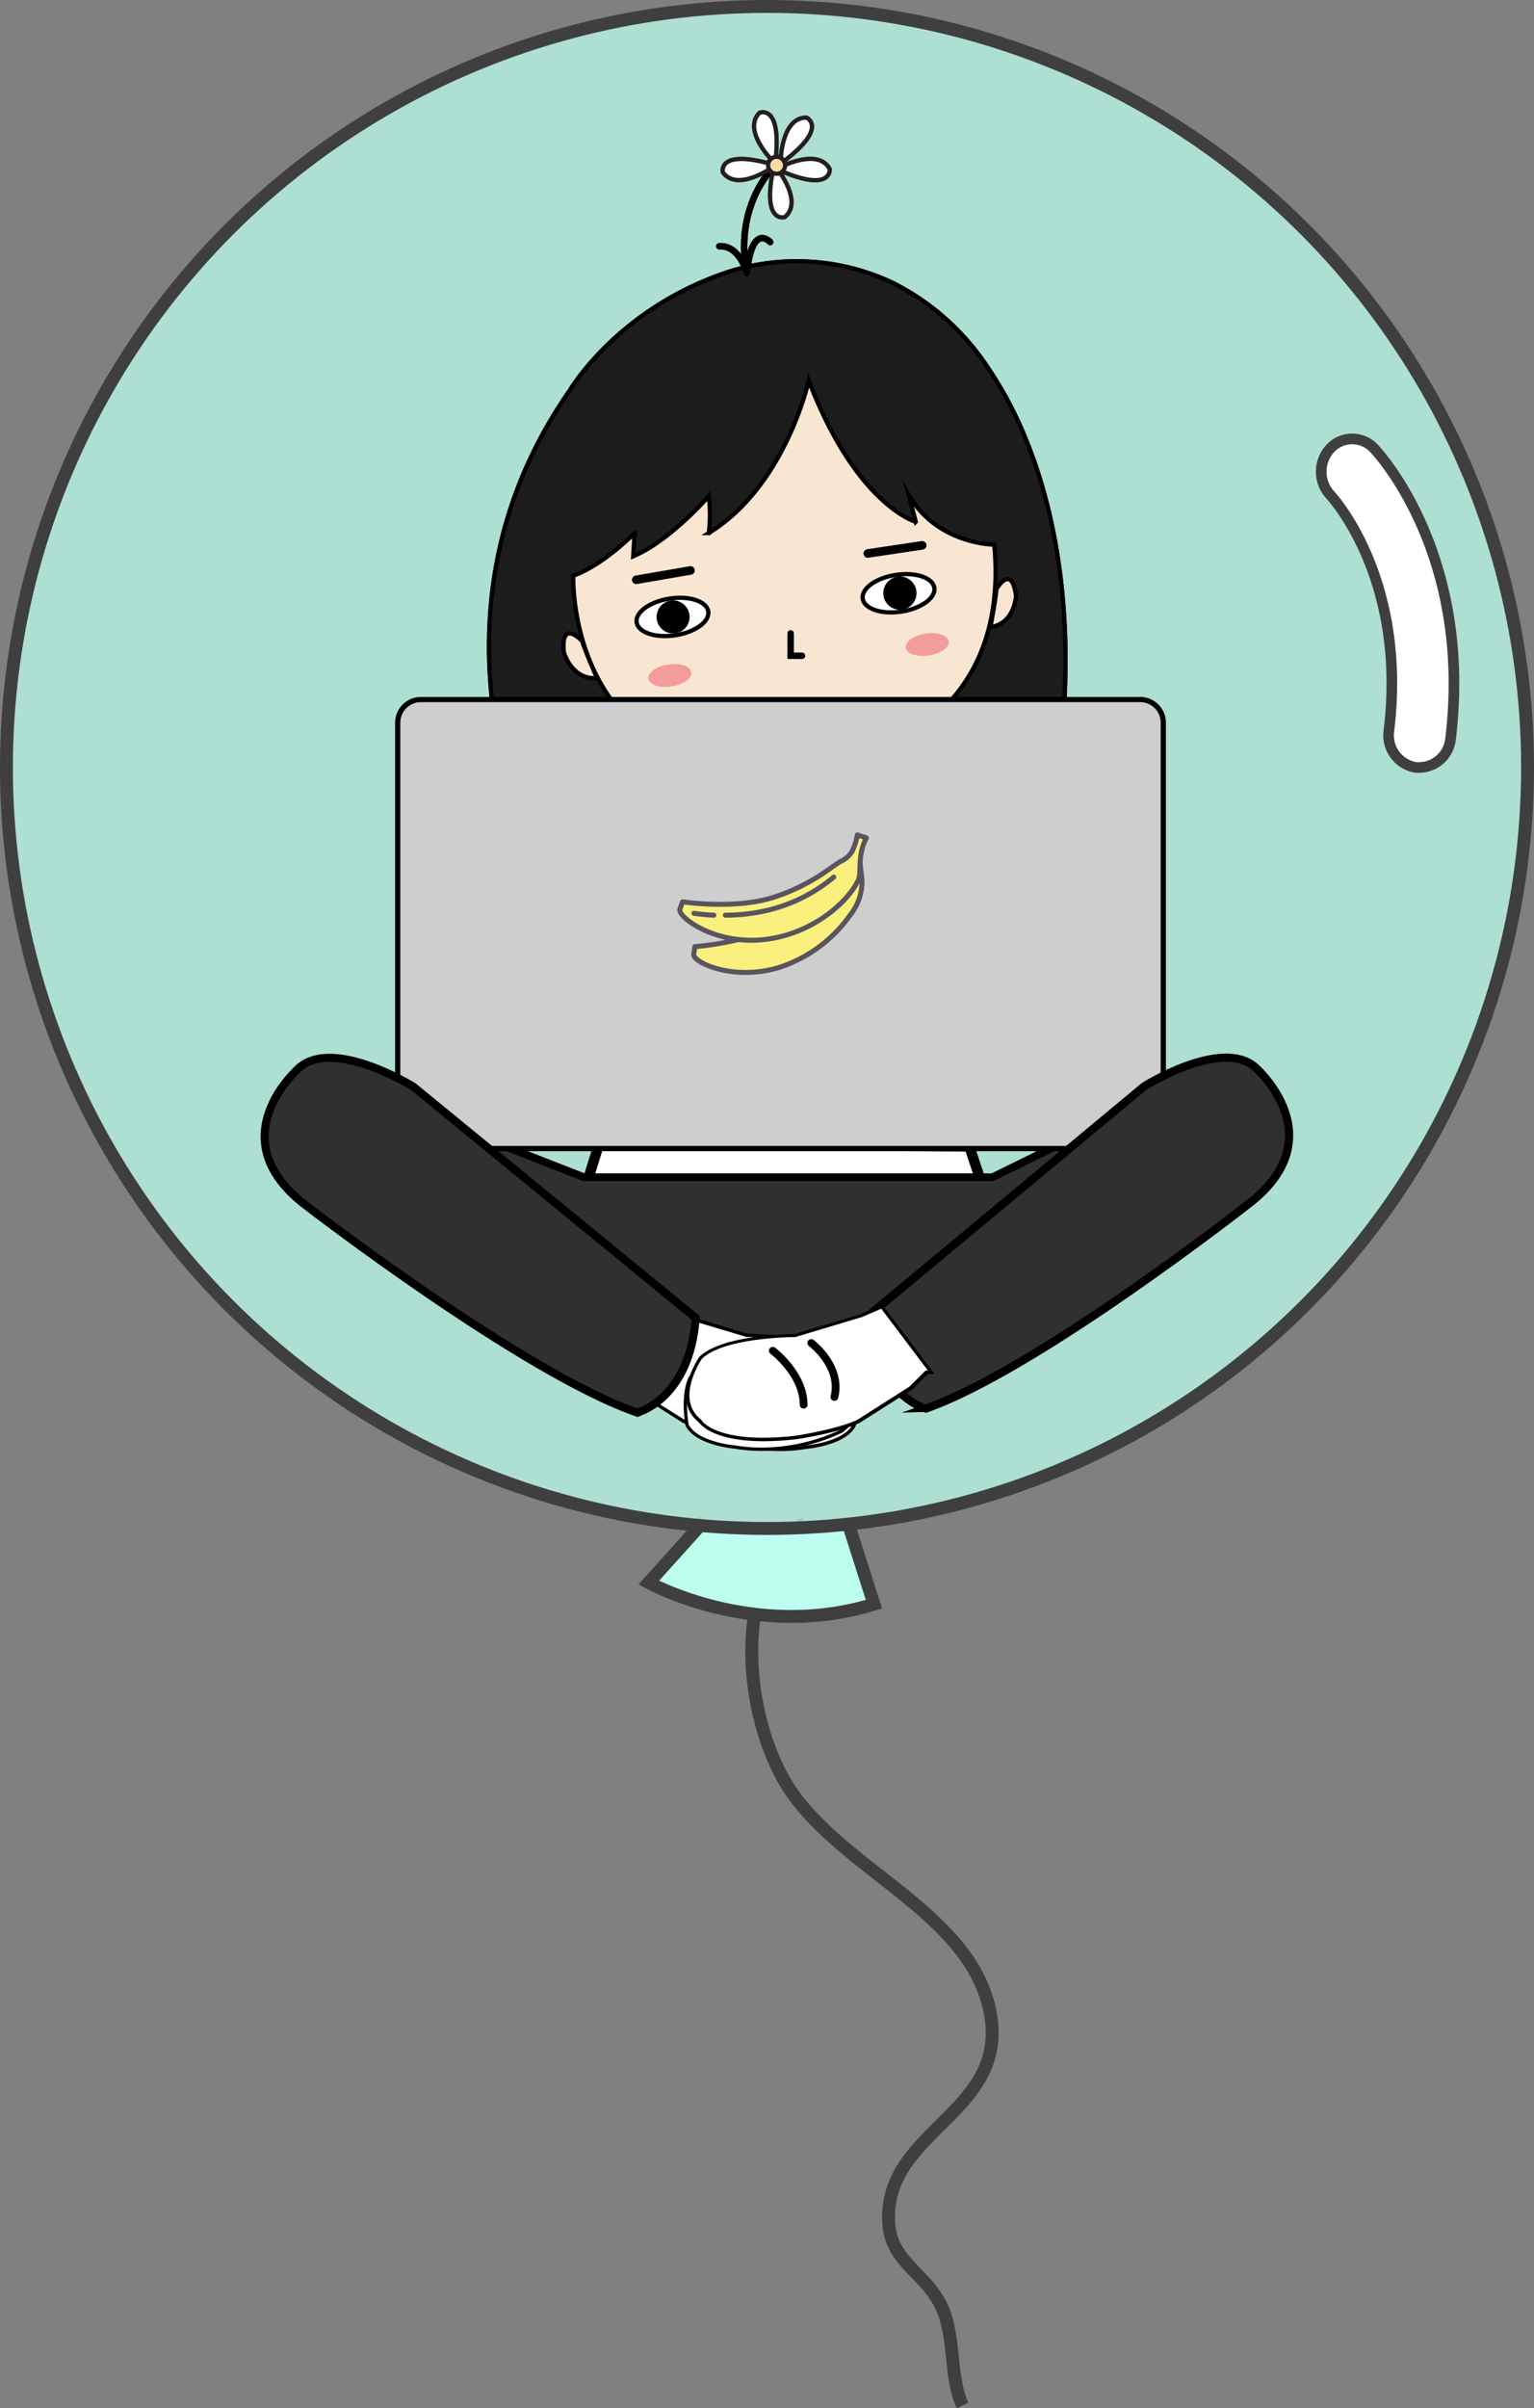 <svg xmlns="http://www.w3.org/2000/svg" viewBox="0 0 238 373.42"><rect x="0" y="0" width="238" height="373.42" fill="#808080" stroke="none"/><title>balloon-grace-2</title><g id="382662dc-fb2c-40ac-9dda-f3ea69bcc553" data-name="Layer 2"><g id="98088271-c625-4d34-bd07-29059b166344" data-name="bubble"><path d="M124.94,235.9c-12.11,9.06-9.54,32.3-1.44,42.94,9.07,11.9,27.21,18.39,30.11,33.14,3.05,15.57-16.21,18.21-15.75,32.3.2,6.25,5.14,7.72,7.91,12.76,2.59,4.7,1.43,11.44,3.57,15.95" fill="none" stroke="#3f3f3f" stroke-miterlimit="10" stroke-width="2"/><path d="M109.27,235.82l-8.61,9.57s16.27,9.09,34.93,3.35l-3.83-12" fill="#bdffee" stroke="#3f3f3f" stroke-miterlimit="10" stroke-width="2"/><circle cx="119" cy="119" r="118" fill="#bdffee" fill-opacity="0.75" stroke="#3f3f3f" stroke-miterlimit="10" stroke-width="2"/><path d="M220.29,119a4.64,4.64,0,0,1-.62,0,5.05,5.05,0,0,1-4.18-5.71c2.85-23.41-8.61-36-9.1-36.55a5.32,5.32,0,0,1,0-7.2,4.64,4.64,0,0,1,6.8,0c.63.66,15.34,16.46,11.86,45.07A4.93,4.93,0,0,1,220.29,119Z" fill="#fff" stroke="#3f3f3f" stroke-linecap="round" stroke-linejoin="round" stroke-width="1.65"/><path d="M90.6,184.93s15.54,7.17,32.28,6c0,0,19.14,0,29.9-6l-2.39-7.17-57.47-.33Z" fill="#fff" stroke="#000" stroke-miterlimit="10" stroke-width="1.6"/><polygon points="90.6 182.54 74.09 176.09 69.08 186.12 103.75 208.84 131.25 211.23 153.97 199.27 181.47 182.54 167.12 176.09 153.97 182.54 90.6 182.54" fill="#303030" stroke="#000" stroke-miterlimit="10" stroke-width="1.2"/><g id="01f98285-eb49-4ab5-9324-4af15ea2660c" data-name="normal crop"><path d="M110.45,44.88" fill="#fff"/><path d="M93.45,154.11c-3.21-5.18-34.54-51.38-5-93.64,0,0,7.41-12.71,24.71-18.36a34.89,34.89,0,0,1,25.41,1.78A38.08,38.08,0,0,1,153,56.61a59.44,59.44,0,0,1,6.15,11.48c7.7,18.75,7.73,42.88,2.59,62.4a55.47,55.47,0,0,1-2.65,7.83c-.5,1.16-1.6,4.33-4.12,6.46-1.6,1.35-60.77,9.61-60.77,9.61A.66.66,0,0,1,93.45,154.11Z" fill="#1c1c1c" stroke="#000" stroke-miterlimit="10" stroke-width="0.66"/><path d="M94.32,161.17a.66.66,0,0,1-.66-.61c-.31-4.2-1.38-28.75,14.85-32.13,0,0,.82,0,.62-1.39l-.16-3s.12-3.28,2.68-2.84a1.25,1.25,0,0,1,1,.4s9.18,5.91,20.11-1l-.61-.89s1.9-1.66,3.56,0a11.86,11.86,0,0,1,2.41,6.19s7.24.21,11.34,5.3c0,0,10.13,14.95,9.14,29.35a.67.67,0,0,1-.67.62Z" fill="#4c4c4c" stroke="#000" stroke-miterlimit="10" stroke-width="0.66"/><path d="M113.07,118a10.64,10.64,0,0,1-.46,3.31s8.16,5.86,20.11-.75a14.9,14.9,0,0,1-1.26-3.13S121.59,120.93,113.07,118Z" fill="#f8e6d3" stroke="#000" stroke-miterlimit="10" stroke-width="0.66"/><path id="f2835d33-353b-4cd4-86fa-24fd449475a9" data-name="ear" d="M90.37,99.45s-3.43-3.71-2.88,1.71c0,0,1.11,4,4.76,4h.39S90.22,99.57,90.37,99.45Z" fill="#f8e6d3" stroke="#000" stroke-miterlimit="10" stroke-width="0.66"/><path d="M88.94,89.26S88,115.15,113,118.91a50.67,50.67,0,0,0,14.47-.14s29.72-2.93,26.79-34.32c0,0-8.86,0-13.28-7.74l1.11,4.21S132.85,78.33,125.47,59c0,0-3.54,16.31-15.5,23.65a23.37,23.37,0,0,0,0-5.72s-6,6.92-11.73,9.33l.22-3.61S93.58,87.65,88.94,89.26Z" fill="#f8e6d3" stroke="#000" stroke-miterlimit="10" stroke-width="0.66"/><line x1="98.72" y1="89.9" x2="107.13" y2="88.45" fill="#fff" stroke="#000" stroke-linecap="round" stroke-miterlimit="10" stroke-width="1.33"/><line x1="134.64" y1="85.82" x2="143.08" y2="84.56" fill="#fff" stroke="#000" stroke-linecap="round" stroke-miterlimit="10" stroke-width="1.33"/><ellipse cx="104.33" cy="95.67" rx="5.62" ry="2.88" transform="translate(-13.24 16.83) rotate(-8.68)" fill="#fff" stroke="#000" stroke-miterlimit="10" stroke-width="0.66"/><circle cx="107.99" cy="94.97" r="2.17"/><ellipse cx="139.4" cy="92" rx="5.62" ry="2.88" transform="translate(-12.28 22.08) rotate(-8.68)" fill="#fff" stroke="#000" stroke-miterlimit="10" stroke-width="0.66"/><circle cx="143.06" cy="91.3" r="2.17"/><polyline points="122.67 98.21 122.67 101.68 124.43 101.68" fill="none" stroke="#000" stroke-linecap="round" stroke-miterlimit="10"/><line x1="121.69" y1="111.58" x2="126.08" y2="110.61" fill="none" stroke="#000" stroke-linecap="round" stroke-miterlimit="10" stroke-width="1.33"/><line x1="143.07" y1="100.61" x2="145.23" y2="99.95" fill="none" stroke="#f39c9c" stroke-linecap="round" stroke-miterlimit="10" stroke-width="0.66"/><line x1="143.29" y1="102.35" x2="145.45" y2="101.68" fill="none" stroke="#f39c9c" stroke-linecap="round" stroke-miterlimit="10" stroke-width="0.66"/><line x1="101.84" y1="105.88" x2="104" y2="105.21" fill="none" stroke="#f39c9c" stroke-linecap="round" stroke-miterlimit="10" stroke-width="0.66"/><line x1="102.06" y1="107.61" x2="104.22" y2="106.95" fill="none" stroke="#f39c9c" stroke-linecap="round" stroke-miterlimit="10" stroke-width="0.66"/><path d="M119.17,26.95s-5.19,5.79-3.3,15.38c0,0-1.07-4.31-4.27-4.15" fill="none" stroke="#000" stroke-linecap="round" stroke-miterlimit="10"/><path d="M119.6,24.65s-4.39-4.54-1.76-7.16c0,0,3.4-1.42,2.5,7.16Z" fill="#fff" stroke="#231f20" stroke-linecap="round" stroke-miterlimit="10" stroke-width="0.66"/><path d="M121.15,24.43s.3-6.31,4-6.18c0,0,3.37,1.5-3.51,6.72Z" fill="#fff" stroke="#231f20" stroke-linecap="round" stroke-miterlimit="10" stroke-width="0.66"/><path d="M121.37,25.78s5.64-2.85,7.36.45c0,0,.35,3.67-7.58.26Z" fill="#fff" stroke="#231f20" stroke-linecap="round" stroke-miterlimit="10" stroke-width="0.66"/><path d="M120.7,26.36s3.93,4.94,1.05,7.3c0,0-3.52,1.09-1.79-7.37Z" fill="#fff" stroke="#231f20" stroke-linecap="round" stroke-miterlimit="10" stroke-width="0.66"/><path d="M119.5,26.16s-5.21,3.57-7.35.54c0,0-.84-3.59,7.48-1.27Z" fill="#fff" stroke="#231f20" stroke-linecap="round" stroke-miterlimit="10" stroke-width="0.66"/><circle cx="120.49" cy="25.63" r="1.32" fill="#f8daa4" stroke="#231f20" stroke-linecap="round" stroke-miterlimit="10" stroke-width="0.66"/><path d="M119.49,37.53s-2.79-3.12-3.62,4.79" fill="none" stroke="#000" stroke-linecap="round" stroke-miterlimit="10"/><path d="M148.48,127.26c-1.1,6.25-4.21,19.18-9.62,25.18,0,0,16-1.56,19.77-13.14" fill="#1c1c1c" stroke="#000" stroke-miterlimit="10" stroke-width="0.66"/><path id="83d99e33-f160-42b1-8106-8b3649dccf64" data-name="ear" d="M154.56,91.4s2.4-4.22,3.07,1c0,0-.17,4-3.59,4.77l-.37.09S154.73,91.47,154.56,91.4Z" fill="#f8e6d3" stroke="#000" stroke-miterlimit="10" stroke-width="0.66"/></g><g id="92e48a1c-ab94-4d23-89b7-300fb47cb1e7" data-name="happy crop"><path d="M93.45,154.11c-3.21-5.18-34.54-51.38-5-93.64,0,0,7.41-12.71,24.71-18.36a34.89,34.89,0,0,1,25.41,1.78A38.08,38.08,0,0,1,153,56.61a59.44,59.44,0,0,1,6.15,11.48c7.7,18.75,7.73,42.88,2.59,62.4a55.47,55.47,0,0,1-2.65,7.83c-.5,1.16-1.6,4.33-4.12,6.46-1.6,1.35-60.77,9.61-60.77,9.61A.66.66,0,0,1,93.45,154.11Z" fill="#1c1c1c" stroke="#000" stroke-miterlimit="10" stroke-width="0.66"/><path d="M94.32,161.17a.66.66,0,0,1-.66-.61c-.31-4.2-1.38-28.75,14.85-32.13,0,0,.82,0,.62-1.39l-.16-3s.12-3.28,2.68-2.84a1.25,1.25,0,0,1,1,.4s9.18,5.91,20.11-1l-.61-.89s1.9-1.66,3.56,0a11.86,11.86,0,0,1,2.41,6.19s7.24.21,11.34,5.3c0,0,10.13,14.95,9.14,29.35a.67.67,0,0,1-.67.62Z" fill="#4c4c4c" stroke="#000" stroke-miterlimit="10" stroke-width="0.66"/><path d="M148.48,127.26c-1.1,6.25-4.21,19.18-9.62,25.18,0,0,16-1.56,19.77-13.14" fill="#1c1c1c" stroke="#000" stroke-miterlimit="10" stroke-width="0.66"/><path d="M110.45,44.88" fill="#fff"/><path d="M113.07,118a10.64,10.64,0,0,1-.46,3.31s8.16,5.86,20.11-.75a14.9,14.9,0,0,1-1.26-3.13S121.59,120.93,113.07,118Z" fill="#f8e6d3" stroke="#000" stroke-miterlimit="10" stroke-width="0.66"/><path id="9cabcbb5-c54b-4640-a977-74271f7d8230" data-name="ear" d="M90.37,99.45s-3.43-3.71-2.88,1.71c0,0,1.11,4,4.76,4h.39S90.22,99.57,90.37,99.45Z" fill="#f8e6d3" stroke="#000" stroke-miterlimit="10" stroke-width="0.66"/><path d="M88.94,89.26S88,115.15,113,118.91a50.67,50.67,0,0,0,14.47-.14s29.72-2.93,26.79-34.32c0,0-8.86,0-13.28-7.74l1.11,4.21S132.85,78.33,125.47,59c0,0-3.54,16.31-15.5,23.65a23.37,23.37,0,0,0,0-5.72s-6,6.92-11.73,9.33l.22-3.61S93.58,87.65,88.94,89.26Z" fill="#f8e6d3" stroke="#000" stroke-miterlimit="10" stroke-width="0.66"/><line x1="98.72" y1="89.9" x2="107.13" y2="88.45" fill="#fff" stroke="#000" stroke-linecap="round" stroke-miterlimit="10" stroke-width="1.33"/><line x1="134.64" y1="85.82" x2="143.08" y2="84.56" fill="#fff" stroke="#000" stroke-linecap="round" stroke-miterlimit="10" stroke-width="1.33"/><ellipse cx="104.33" cy="95.67" rx="5.62" ry="2.88" transform="translate(-13.24 16.83) rotate(-8.68)" fill="#fff" stroke="#000" stroke-miterlimit="10" stroke-width="0.66"/><circle cx="104.43" cy="95.66" r="2.56"/><ellipse cx="139.4" cy="92" rx="5.62" ry="2.88" transform="translate(-12.28 22.08) rotate(-8.68)" fill="#fff" stroke="#000" stroke-miterlimit="10" stroke-width="0.66"/><circle cx="139.62" cy="91.97" r="2.58"/><polyline points="122.67 98.21 122.67 101.68 124.43 101.68" fill="none" stroke="#000" stroke-linecap="round" stroke-miterlimit="10"/><line x1="121.69" y1="111.58" x2="126.08" y2="110.61" fill="none" stroke="#000" stroke-linecap="round" stroke-miterlimit="10" stroke-width="1.33"/><path d="M119.17,26.95s-5.19,5.79-3.3,15.38c0,0-1.07-4.31-4.27-4.15" fill="none" stroke="#000" stroke-linecap="round" stroke-miterlimit="10"/><path d="M119.6,24.65s-4.39-4.54-1.76-7.16c0,0,3.4-1.42,2.5,7.16Z" fill="#fff" stroke="#231f20" stroke-linecap="round" stroke-miterlimit="10" stroke-width="0.66"/><path d="M121.15,24.43s.3-6.31,4-6.18c0,0,3.37,1.5-3.51,6.72Z" fill="#fff" stroke="#231f20" stroke-linecap="round" stroke-miterlimit="10" stroke-width="0.66"/><path d="M121.37,25.78s5.64-2.85,7.36.45c0,0,.35,3.67-7.58.26Z" fill="#fff" stroke="#231f20" stroke-linecap="round" stroke-miterlimit="10" stroke-width="0.66"/><path d="M120.7,26.36s3.93,4.94,1.05,7.3c0,0-3.52,1.09-1.79-7.37Z" fill="#fff" stroke="#231f20" stroke-linecap="round" stroke-miterlimit="10" stroke-width="0.66"/><path d="M119.5,26.16s-5.21,3.57-7.35.54c0,0-.84-3.59,7.48-1.27Z" fill="#fff" stroke="#231f20" stroke-linecap="round" stroke-miterlimit="10" stroke-width="0.66"/><circle cx="120.49" cy="25.63" r="1.32" fill="#f8daa4" stroke="#231f20" stroke-linecap="round" stroke-miterlimit="10" stroke-width="0.66"/><path d="M119.49,37.53s-2.79-3.12-3.62,4.79" fill="none" stroke="#000" stroke-linecap="round" stroke-miterlimit="10"/><path id="3e0483ae-5a24-48eb-8038-49d88a1db951" data-name="ear" d="M154.56,91.4s2.4-4.22,3.07,1c0,0-.17,4-3.59,4.77l-.37.09S154.73,91.47,154.56,91.4Z" fill="#f8e6d3" stroke="#000" stroke-miterlimit="10" stroke-width="0.66"/><path d="M120.45,109.77a.66.66,0,0,0-.47,1,4.54,4.54,0,0,0,7.89-1.26.66.66,0,0,0-.75-.78Z"/><ellipse cx="143.85" cy="99.95" rx="3.37" ry="1.72" transform="translate(-13.43 22.84) rotate(-8.68)" fill="#f39c9c"/><ellipse cx="103.92" cy="104.75" rx="3.37" ry="1.72" transform="translate(-14.61 16.87) rotate(-8.68)" fill="#f39c9c"/></g><rect x="61.71" y="108.47" width="118.76" height="69.61" rx="3.59" ry="3.59" fill="#cecece"/><path d="M176.89,108.87a3.19,3.19,0,0,1,3.19,3.19V174.5a3.19,3.19,0,0,1-3.19,3.19H65.3a3.19,3.19,0,0,1-3.19-3.19V112.06a3.19,3.19,0,0,1,3.19-3.19H176.89m0-.8H65.3a4,4,0,0,0-4,4V174.5a4,4,0,0,0,4,4H176.89a4,4,0,0,0,4-4V112.06a4,4,0,0,0-4-4Z"/><path d="M131.94,141.83a21.66,21.66,0,0,1-11,8.16c-7.17,2.21-13.45-.78-13.3-2l.16-1.21a44.26,44.26,0,0,0,6.9-1.13,17.9,17.9,0,0,0,3.36,0c7.3-.61,13-5.31,14.94-8.94h0a6.13,6.13,0,0,0,.45-2.83c.09,1,.23,1.84.29,2.58A8.29,8.29,0,0,1,131.94,141.83Z" fill="#f9f07d" stroke="#59545e" stroke-linecap="round" stroke-linejoin="round" stroke-width="0.77" fill-rule="evenodd"/><path d="M133,136.79c.84-1.3-.13-4,1.42-6.86l-1.4-.47a9.62,9.62,0,0,1-.82,2.57,4.23,4.23,0,0,1-1.78,1.55l-.11.05c-1.1.6-4.46,3.66-10.41,5.54s-14,.66-14,.66l-.41,1.15c-.4,1.12,5.1,5.37,12.58,4.75,7.3-.61,13-5.31,14.94-8.94Z" fill="#f9f07d" stroke="#59545e" stroke-linecap="round" stroke-linejoin="round" stroke-width="0.77" fill-rule="evenodd"/><path d="M129.36,136a25.13,25.13,0,0,1-11.16,5.34,29.78,29.78,0,0,1-5.67.57m-1.77,0a30.59,30.59,0,0,1-3.09-.3" fill="none" stroke="#59545e" stroke-linecap="round" stroke-linejoin="round" stroke-width="0.77" fill-rule="evenodd"/><path d="M134.84,203.92l42.69-35.48s11.88-7.5,17.17-3c0,0,12.76,11-1.32,21.49,0,0-32.57,25.48-49.74,31.48C143.64,218.41,135.72,216.41,134.84,203.92Z" fill="#303030" stroke="#000" stroke-miterlimit="10" stroke-width="1.27"/><path d="M120.94,224.72a29.32,29.32,0,0,1-12.46-2.85l-.64-.56,24.23-7.61c1.29,2.89.45,7.29.44,7.33-1.42,2.83-7.34,3.35-7.4,3.35a25.49,25.49,0,0,1-4.18.34Z" fill="#fff"/><path d="M131.93,214c1.05,2.61.45,6.35.35,6.9-1.43,2.7-7.13,3.21-7.22,3.22a25.1,25.1,0,0,1-4.11.34,29.23,29.23,0,0,1-12.29-2.8l-.29-.26,23.58-7.4m.28-.62-24.87,7.81,1,.9A29.35,29.35,0,0,0,120.94,225a25.52,25.52,0,0,0,4.2-.34s6.1-.51,7.63-3.56c0,0,.92-4.7-.56-7.69Z"/><path d="M120.76,223.2a44.53,44.53,0,0,1-5.26-.34c-.06,0-6.6-1-9.58-2.52l-8.08-5.14-2.42-2.43h-.79l7.71-10.19,3.38,1.45,10.2,3.06c.18,0,11.2.05,14.64,3.5,0,0,4.36,6.42,0,9.79C130.5,220.46,128.64,223.2,120.76,223.2Z" fill="#fff"/><path d="M102.42,202.89l3.19,1.37h.05l10.17,3.05.07,0H116c.11,0,10.94,0,14.35,3.38.34.52,4.06,6.35.08,9.44l-.07.06,0,.07s-1.85,2.65-9.54,2.65a44.28,44.28,0,0,1-5.21-.34c-.07,0-6.53-1-9.49-2.48L98,215l-2.35-2.35-.15-.15h-.38l7.28-9.63m-.17-.62L94.12,213h1.2l2.39,2.39,8.11,5.15c3.05,1.53,9.66,2.54,9.66,2.54a44.54,44.54,0,0,0,5.29.34c8.16,0,10-2.88,10-2.88,4.58-3.56,0-10.17,0-10.17-3.56-3.56-14.75-3.56-14.75-3.56l-10.17-3.05-3.56-1.53Z"/><path d="M119.22,209.44s-4.78,3.59-4.78,8.37" fill="#fff" stroke="#000" stroke-miterlimit="10" stroke-width="0.51"/><path d="M113.25,208.24s-4.78,3.59-3.59,8.37" fill="#fff" stroke="#000" stroke-miterlimit="10" stroke-width="0.51"/><path d="M107.94,204.35,64.12,168.49s-12.2-7.58-17.62-3c0,0-13.1,11.11,1.36,21.72,0,0,33.43,25.76,51,31.82C98.91,219,107,217,107.94,204.35Z" fill="#303030" stroke="#000" stroke-miterlimit="10" stroke-width="1.25"/><path d="M118.18,224.72a25.32,25.32,0,0,1-4.16-.34c-.08,0-6-.53-7.44-3.42h0s-.83-4.39.46-7.27l24.23,7.61-.68.6A29.58,29.58,0,0,1,118.18,224.72Z" fill="#fff"/><path d="M107.19,214l23.58,7.4-.29.26a29.23,29.23,0,0,1-12.29,2.8,25.41,25.41,0,0,1-4.16-.34c-.06,0-5.75-.51-7.18-3.22-.1-.55-.7-4.29.35-6.9m-.28-.62c-1.48,3-.56,7.69-.56,7.69,1.53,3.05,7.63,3.56,7.63,3.56a25.52,25.52,0,0,0,4.2.34,29.35,29.35,0,0,0,12.58-2.88l1-.9-24.87-7.81Z"/><path d="M118.36,223.2c-7.88,0-9.73-2.74-9.75-2.77-4.39-3.43,0-9.82,0-9.89,3.42-3.41,14.43-3.45,14.54-3.45L133.38,204l3.4-1.46,7.71,10.19h-.79l-2.47,2.47-8.07,5.12c-3,1.48-9.5,2.5-9.56,2.51a44.46,44.46,0,0,1-5.25.34Z" fill="#fff"/><path d="M136.7,202.89l7.28,9.63h-.38l-.15.15L141.1,215l-8,5.11c-3,1.47-9.42,2.47-9.47,2.48a44.31,44.31,0,0,1-5.23.34c-7.69,0-9.52-2.62-9.53-2.65l0-.08-.07-.06c-1.72-1.33-2.23-3.31-1.54-5.86a13.36,13.36,0,0,1,1.63-3.58c3.41-3.34,14.24-3.38,14.35-3.38h.07l.07,0,10.17-3.05h.05l3.19-1.37m.17-.62-3.56,1.53-10.17,3.05s-11.19,0-14.75,3.56c0,0-4.58,6.61,0,10.17,0,0,1.8,2.88,10,2.88a44.54,44.54,0,0,0,5.29-.34s6.61-1,9.66-2.54l8.11-5.15,2.39-2.39H145l-8.14-10.76Z"/><path d="M119.9,209.44s4.78,3.59,4.78,8.37" fill="#fff" stroke="#000" stroke-linecap="round" stroke-linejoin="round" stroke-width="1.2"/><path d="M125.87,208.24s4.78,3.59,3.59,8.37" fill="#fff" stroke="#000" stroke-linecap="round" stroke-linejoin="round" stroke-width="1.2"/></g></g></svg>
